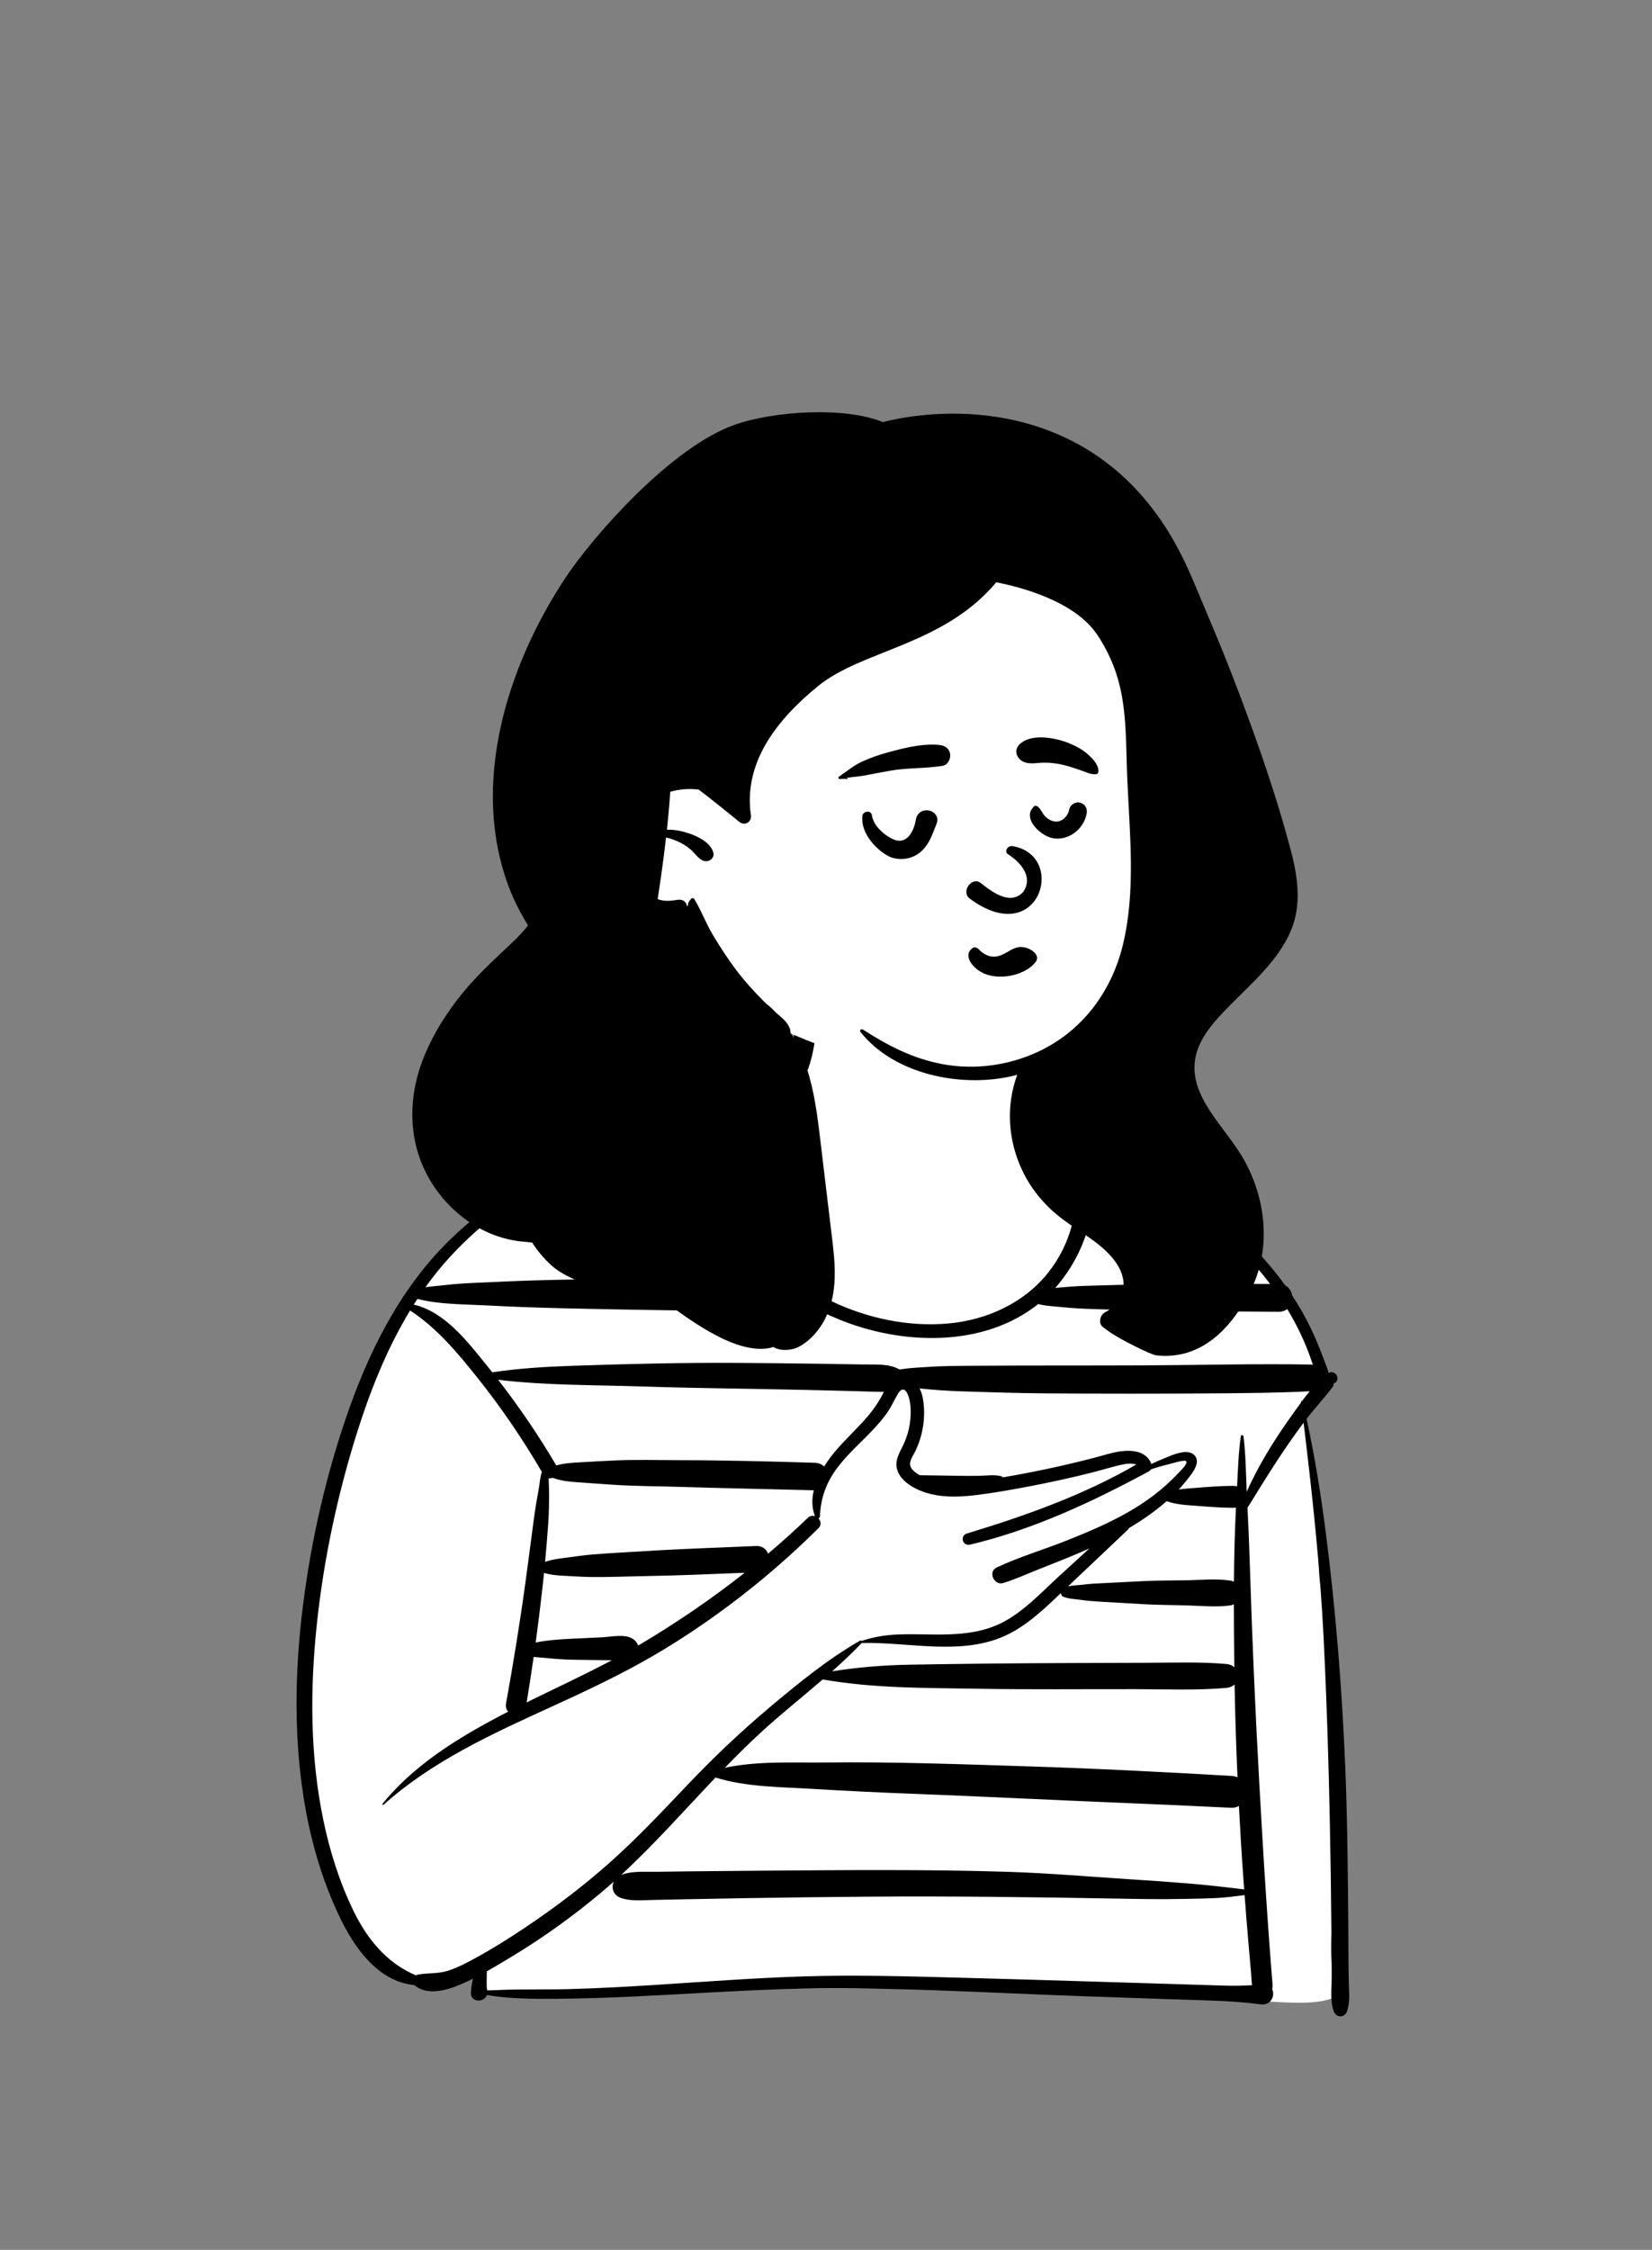 <svg width="72" height="98" viewBox="0 0 72 98" fill="none" xmlns="http://www.w3.org/2000/svg">
<rect x="0" y="0" width="72" height="98" fill="#808080" stroke="none"/>
<path fill-rule="evenodd" clip-rule="evenodd" d="M57.658 69.491C57.233 68.222 57.74 66.757 57.409 65.389C57.295 64.848 57.08 62.837 56.863 61.662C56.742 61.005 57.467 60.8 57.578 60.538C58.361 58.181 52.647 52.635 52.298 52.43C51.776 52.137 51.313 51.884 50.802 51.584C49.312 51.076 47.526 49.662 46.175 50.57C43.835 47.186 44.761 43.016 43.491 42.52C42.221 42.025 38.472 41.023 36.328 42.302C35.043 43.226 35.138 44.816 34.551 46.127C34.207 46.745 34.038 47.639 33.637 48.041C32.276 49.409 30.579 49.645 28.681 49.877C28.536 49.895 28.384 49.513 28.244 49.56C25.043 50.635 21.318 50.949 17.693 56.968C17.181 57.829 15.8 59.21 16.261 60.204C13.218 67.079 10.224 82.552 18.574 86.411C18.841 86.577 20.651 85.687 20.946 85.696C21.438 85.709 20.496 86.87 20.946 86.663C24.254 86.907 42.453 86.278 49.429 86.907C54.226 86.872 57.265 87.689 58.372 86.872C57.929 85.832 57.95 84.718 58.09 83.619C59.109 82.882 57.849 77.688 57.956 76.167C58.91 75.056 58.15 70.887 57.658 69.491Z" fill="white"/>
<path fill-rule="evenodd" clip-rule="evenodd" d="M56.137 61.883C55.679 62.529 55.259 63.195 54.879 63.887C54.683 64.245 54.5 64.609 54.336 64.981C54.301 64.177 54.294 63.364 54.197 62.568C54.19 62.511 54.092 62.483 54.081 62.553C53.974 63.274 53.957 64.014 53.916 64.744C53.87 64.73 53.819 64.722 53.762 64.722C53.213 64.722 52.672 64.766 52.125 64.809C51.879 64.828 51.623 64.843 51.373 64.881C51.574 64.665 51.761 64.436 51.935 64.198C52.111 63.956 52.313 63.576 52.005 63.343C51.666 63.086 50.999 63.422 50.67 63.553C50.504 63.62 50.341 63.692 50.18 63.769C49.977 63.217 49.356 63.143 48.823 63.22C48.443 63.274 48.074 63.4 47.703 63.496C47.233 63.618 46.761 63.733 46.287 63.841C45.434 64.035 44.574 64.205 43.711 64.352C43.688 64.326 43.657 64.306 43.614 64.296C43.319 64.224 42.992 64.279 42.689 64.284C42.377 64.29 42.066 64.289 41.754 64.283C41.197 64.272 40.641 64.268 40.084 64.258C39.925 64.165 39.725 64.031 39.676 63.856C39.614 63.637 39.806 63.394 39.895 63.208C40.236 62.492 40.356 61.691 40.222 60.912C40.198 60.773 40.149 60.621 40.078 60.479C40.688 60.542 41.29 60.585 41.903 60.605C43.128 60.643 44.353 60.684 45.578 60.693C48.028 60.71 50.478 60.711 52.928 60.693C54.314 60.683 55.696 60.671 57.079 60.602C56.967 60.741 56.857 60.883 56.75 61.027C56.728 61.02 56.699 61.032 56.702 61.059C56.703 61.068 56.705 61.077 56.706 61.087C56.51 61.352 56.322 61.621 56.137 61.883M53.413 86.492C52.843 86.475 52.274 86.457 51.705 86.439C50.587 86.405 49.47 86.37 48.352 86.336C46.138 86.267 43.924 86.201 41.71 86.142C39.501 86.083 37.291 86.02 35.082 86.087C32.867 86.154 30.658 86.328 28.448 86.467C27.219 86.544 25.989 86.612 24.758 86.644C23.585 86.674 22.403 86.628 21.232 86.709C21.192 86.428 21.221 86.148 21.217 85.868C21.601 85.652 21.978 85.423 22.351 85.198C23.709 84.377 24.992 83.449 26.203 82.434C26.39 82.278 26.572 82.119 26.753 81.958C26.627 82.225 26.727 82.569 27.088 82.682C27.527 82.819 27.977 82.77 28.434 82.76C28.897 82.749 29.361 82.739 29.824 82.73C30.73 82.711 31.636 82.695 32.542 82.68C34.312 82.651 36.082 82.63 37.852 82.616C41.413 82.588 44.972 82.635 48.533 82.697C49.534 82.715 50.534 82.737 51.535 82.715C52.036 82.704 52.539 82.7 53.039 82.674C53.44 82.653 53.844 82.598 54.244 82.548C54.295 83.226 54.348 83.904 54.407 84.582C54.446 85.029 54.486 85.477 54.525 85.924C54.541 86.109 54.543 86.297 54.569 86.472C54.185 86.493 53.802 86.504 53.413 86.492M53.804 67.342C53.79 67.861 53.783 68.38 53.779 68.9C53.733 68.874 53.681 68.855 53.622 68.847C52.999 68.754 52.333 68.824 51.703 68.835C51.094 68.844 50.483 68.841 49.875 68.869C49.265 68.897 48.656 68.93 48.047 68.961C47.761 68.975 47.478 68.988 47.194 69.026C47 69.051 46.751 69.049 46.544 69.103C47.415 68.283 48.281 67.459 49.15 66.637C49.176 66.612 49.195 66.586 49.208 66.559C49.787 66.217 50.343 65.831 50.847 65.388C51.246 65.538 51.701 65.557 52.125 65.59C52.672 65.633 53.213 65.677 53.762 65.677C53.799 65.677 53.834 65.674 53.867 65.667C53.84 66.225 53.819 66.783 53.804 67.342M31.183 77.426C32.513 77.839 33.954 77.834 35.338 77.917C36.813 78.005 38.286 78.078 39.763 78.134C42.713 78.246 45.66 78.397 48.609 78.517C50.294 78.586 51.978 78.662 53.662 78.744C53.781 78.75 53.895 78.72 53.996 78.666C54.052 79.743 54.118 80.82 54.196 81.896C54.205 82.031 54.216 82.165 54.226 82.3C53.433 82.203 52.647 82.111 51.848 82.045C50.952 81.972 50.056 81.909 49.158 81.852C47.408 81.739 45.656 81.588 43.903 81.533C40.33 81.421 36.749 81.459 33.174 81.484C32.163 81.491 31.152 81.5 30.14 81.512C29.635 81.518 29.129 81.525 28.623 81.532C28.115 81.539 27.569 81.488 27.088 81.66C27.083 81.662 27.079 81.664 27.075 81.666C28.526 80.329 29.827 78.853 31.183 77.426M35.859 73.154C38.082 73.547 40.34 73.52 42.593 73.559C44.898 73.599 47.207 73.573 49.513 73.577C50.822 73.58 52.144 73.636 53.449 73.523C53.603 73.509 53.722 73.453 53.808 73.372C53.831 74.721 53.875 76.069 53.935 77.416C53.85 77.381 53.758 77.36 53.662 77.355C50.715 77.186 47.769 77.033 44.819 76.94C41.871 76.847 38.92 76.736 35.97 76.771C34.531 76.787 33.009 76.698 31.59 77.003C32.129 76.446 32.68 75.899 33.256 75.376C34.097 74.613 34.993 73.898 35.859 73.154M37.557 71.567C37.56 71.563 37.562 71.56 37.564 71.556C37.572 71.562 37.582 71.566 37.595 71.566C39.675 71.52 42.01 72.158 43.956 71.179C44.825 70.742 45.544 70.052 46.242 69.388C46.243 69.393 46.243 69.398 46.244 69.403C46.248 69.457 46.272 69.522 46.328 69.545C46.557 69.643 46.826 69.65 47.073 69.684C47.356 69.725 47.635 69.748 47.921 69.765C48.551 69.802 49.181 69.84 49.812 69.875C50.441 69.91 51.073 69.912 51.703 69.928C52.335 69.943 52.997 70.017 53.622 69.93C53.68 69.922 53.731 69.904 53.776 69.88C53.777 70.666 53.784 71.452 53.792 72.237C53.793 72.365 53.796 72.493 53.797 72.621C53.713 72.546 53.597 72.493 53.449 72.481C52.289 72.381 51.121 72.425 49.957 72.429C48.814 72.433 47.672 72.437 46.529 72.44C44.221 72.448 41.916 72.47 39.609 72.512C38.487 72.533 37.37 72.625 36.264 72.801C36.712 72.405 37.147 71.997 37.557 71.567M19.478 85.856C19.052 85.983 18.629 85.928 18.202 86.014C18.176 86.02 18.152 86.029 18.13 86.043C16.851 85.512 15.999 84.447 15.416 83.254C14.802 81.997 14.378 80.653 14.094 79.29C13.509 76.481 13.508 73.568 13.811 70.726C14.109 67.933 14.698 65.156 15.539 62.471C16.116 60.627 16.852 58.764 17.873 57.083C19.053 57.851 19.967 58.957 20.829 60.037C21.859 61.329 22.787 62.695 23.617 64.115C23.532 64.358 23.518 64.663 23.477 64.881C23.398 65.3 23.326 65.724 23.27 66.147C23.149 67.051 23.034 67.955 22.91 68.859C22.667 70.645 22.376 72.426 22.055 74.201C22.029 74.345 22.07 74.466 22.147 74.558C21.51 74.884 20.881 75.225 20.268 75.594C18.922 76.406 17.663 77.352 16.675 78.565C16.649 78.596 16.689 78.638 16.721 78.61C18.84 76.707 21.473 75.513 24.058 74.333C25.379 73.729 26.694 73.116 27.961 72.411C29.287 71.674 30.551 70.84 31.762 69.937C33.146 68.906 34.448 67.778 35.669 66.569C35.812 66.426 35.778 66.248 35.669 66.135C35.706 66.124 35.735 66.093 35.737 66.041C35.767 65.251 36.011 64.578 36.489 63.939C36.932 63.346 37.498 62.857 38.007 62.32C38.234 62.082 38.45 61.833 38.644 61.568C38.843 61.295 38.964 60.994 39.137 60.709C39.34 60.376 39.512 60.546 39.605 60.848C39.712 61.19 39.705 61.59 39.663 61.941C39.617 62.313 39.501 62.675 39.333 63.011C39.175 63.327 38.993 63.648 39.1 64.01C39.274 64.605 40.022 64.949 40.588 65.083C41.218 65.232 41.878 65.203 42.517 65.126C43.316 65.029 44.112 64.887 44.903 64.736C45.818 64.561 46.728 64.36 47.631 64.132C48.056 64.025 48.477 63.885 48.906 63.796C49.059 63.764 49.342 63.717 49.521 63.794C47.212 65.131 44.696 66.022 42.139 66.798C41.822 66.894 41.952 67.36 42.277 67.283C45.023 66.631 47.607 65.42 50.066 64.094C50.103 64.074 50.135 64.042 50.159 64.005C50.406 63.921 50.658 63.847 50.914 63.787C51.029 63.76 51.618 63.571 51.692 63.643C51.796 63.746 51.435 64.08 51.345 64.177C50.702 64.869 49.938 65.433 49.111 65.9C48.271 66.373 47.378 66.75 46.481 67.106C45.476 67.505 44.414 67.819 43.437 68.277C43.049 68.459 43.322 69.078 43.73 68.952C44.257 68.791 44.769 68.553 45.281 68.351C45.716 68.18 46.151 68.008 46.584 67.831C46.885 67.707 47.185 67.579 47.481 67.446C47.037 67.852 46.593 68.258 46.149 68.664C45.379 69.368 44.648 70.169 43.708 70.663C42.779 71.15 41.719 71.207 40.685 71.197C40.166 71.191 39.649 71.175 39.13 71.196C38.584 71.217 38.098 71.299 37.581 71.466C37.571 71.469 37.564 71.474 37.558 71.481C37.54 71.459 37.51 71.448 37.478 71.467C36.071 72.275 34.788 73.323 33.555 74.36C32.284 75.428 31.087 76.563 29.948 77.763C28.857 78.911 27.774 80.064 26.587 81.12C25.428 82.152 24.19 83.088 22.896 83.955C22.192 84.428 21.469 84.883 20.722 85.289C20.323 85.507 19.917 85.725 19.478 85.856M19.596 54.766C20.1 54.216 20.642 53.706 21.216 53.235C21.469 53.308 21.735 53.328 22.003 53.331C22.412 53.335 22.821 53.351 23.23 53.347C24.017 53.339 24.803 53.315 25.59 53.311C27.2 53.302 28.81 53.302 30.419 53.316C30.63 53.317 30.782 53.23 30.876 53.103C31.202 53.461 31.538 53.812 31.876 54.157C32.426 54.718 33.013 55.252 33.637 55.74C33.515 55.74 33.394 55.742 33.273 55.741C32.716 55.737 32.16 55.734 31.603 55.731C30.486 55.725 29.369 55.72 28.252 55.717C26.031 55.712 23.803 55.73 21.585 55.84C20.969 55.871 20.349 55.883 19.735 55.941C19.403 55.973 19.07 56.01 18.738 56.044C18.67 56.051 18.605 56.06 18.541 56.07C18.866 55.616 19.217 55.179 19.596 54.766M28.491 49.865C28.476 49.874 28.46 49.883 28.445 49.894C28.413 49.918 28.418 49.961 28.456 49.975C28.508 49.995 28.561 50.01 28.617 50.021C28.785 50.258 28.917 50.551 29.009 50.7C29.273 51.127 29.576 51.534 29.885 51.931C29.947 52.011 30.01 52.09 30.073 52.168C28.578 52.165 27.084 52.172 25.59 52.227C24.804 52.256 24.015 52.28 23.23 52.338C22.907 52.361 22.585 52.401 22.263 52.44C23.937 51.264 25.82 50.366 27.771 49.7C27.768 49.702 27.766 49.705 27.763 49.708C27.72 49.754 27.784 49.814 27.832 49.775C28.086 49.571 28.307 49.667 28.491 49.865M36.044 63.687C36.002 63.749 35.96 63.814 35.919 63.88C35.821 63.785 35.684 63.721 35.508 63.716C33.549 63.657 31.592 63.605 29.633 63.603C28.666 63.603 27.692 63.571 26.726 63.618C26.242 63.641 25.757 63.669 25.273 63.696C24.934 63.714 24.575 63.737 24.244 63.833C23.482 62.538 22.636 61.292 21.712 60.102C23.808 60.352 25.94 60.325 28.049 60.394C30.437 60.473 32.827 60.49 35.216 60.545C35.872 60.56 36.527 60.577 37.182 60.594C37.52 60.603 37.859 60.613 38.197 60.623C38.303 60.626 38.412 60.629 38.522 60.626C38.513 60.643 38.505 60.659 38.497 60.676C38.312 61.046 38.081 61.386 37.81 61.703C37.236 62.375 36.542 62.953 36.044 63.687M33.475 67.676C33.403 67.48 33.226 67.329 32.944 67.342C31.34 67.413 29.732 67.462 28.13 67.564C27.349 67.614 26.565 67.648 25.785 67.714C25.384 67.749 24.982 67.812 24.582 67.863C24.308 67.898 24.02 67.938 23.757 68.033C23.808 67.485 23.853 66.937 23.892 66.388C23.923 65.948 23.933 65.503 23.93 65.061C23.929 64.837 23.922 64.612 23.91 64.388C23.934 64.393 23.958 64.395 23.981 64.393C24.022 64.388 24.06 64.383 24.096 64.374C24.465 64.514 24.882 64.545 25.273 64.572C25.736 64.604 26.2 64.638 26.663 64.67C27.649 64.739 28.645 64.734 29.633 64.766C31.578 64.827 33.524 64.863 35.469 64.914C35.379 65.29 35.376 65.676 35.52 66.041C35.42 66.008 35.304 66.023 35.205 66.118C34.645 66.656 34.068 67.175 33.475 67.676M27.815 71.677C27.776 71.571 27.701 71.473 27.612 71.407C27.272 71.152 26.651 71.299 26.243 71.318C25.759 71.341 25.276 71.364 24.792 71.387C24.645 71.394 23.897 71.431 23.347 71.545C23.46 70.711 23.563 69.876 23.656 69.039C23.675 68.863 23.693 68.688 23.711 68.512C23.97 68.593 24.251 68.623 24.518 68.635C24.919 68.654 25.321 68.685 25.722 68.691C26.523 68.703 27.328 68.665 28.13 68.652C29.572 68.629 31.015 68.562 32.457 68.507C31.009 69.648 29.479 70.69 27.884 71.637C27.861 71.651 27.838 71.664 27.815 71.677M23.259 72.172C23.381 72.188 23.502 72.193 23.594 72.202C24.058 72.247 24.515 72.289 24.981 72.295C25.444 72.302 25.906 72.308 26.369 72.315C26.467 72.316 26.565 72.318 26.664 72.319C25.446 72.965 24.191 73.544 22.953 74.154C23.062 73.494 23.164 72.833 23.259 72.172M36.528 57.457C39.303 58.602 42.863 58.706 45.248 56.803C45.485 56.866 45.747 56.887 45.956 56.907C46.426 56.953 46.892 56.995 47.365 57.01C48.285 57.038 49.207 57.08 50.128 57.091C51.992 57.113 53.855 57.123 55.719 57.139C55.878 57.141 56.005 57.094 56.101 57.019C56.289 57.329 56.465 57.648 56.625 57.975C56.859 58.452 57.057 58.944 57.22 59.448C57.185 59.442 57.149 59.438 57.11 59.437C54.661 59.396 52.21 59.464 49.76 59.474C47.31 59.484 44.86 59.474 42.41 59.491C41.732 59.496 41.059 59.496 40.383 59.545C40.031 59.57 39.675 59.581 39.326 59.636C39.287 59.642 39.247 59.648 39.207 59.653C38.74 59.388 38.16 59.444 37.626 59.434C37.013 59.422 36.4 59.413 35.787 59.404C34.582 59.386 33.377 59.374 32.172 59.366C29.78 59.35 27.394 59.409 25.004 59.49C23.814 59.53 22.63 59.599 21.456 59.776C21.377 59.677 21.299 59.578 21.219 59.479C20.387 58.455 19.401 57.144 18.032 56.827C18.085 56.743 18.138 56.661 18.192 56.579C19.14 56.822 20.187 56.809 21.156 56.86C22.272 56.919 23.387 56.959 24.505 56.986C26.728 57.039 28.95 57.072 31.173 57.105C31.79 57.114 32.407 57.124 33.024 57.134C33.357 57.139 33.69 57.145 34.023 57.15C34.209 57.153 34.375 57.153 34.552 57.093C34.716 57.037 34.876 56.954 35.035 56.885C35.09 56.861 35.135 56.825 35.172 56.783C35.608 57.036 36.059 57.263 36.528 57.457M47.372 53.647C47.721 53.741 48.082 53.756 48.451 53.783C48.935 53.819 49.418 53.825 49.904 53.828C50.678 53.833 51.453 53.828 52.227 53.807C52.559 53.798 52.754 53.582 52.811 53.334C52.819 53.34 52.828 53.347 52.836 53.353C53.778 54.107 54.632 54.97 55.355 55.925C53.613 55.93 51.87 55.931 50.128 55.942C49.207 55.948 48.285 55.985 47.365 56.008C46.913 56.019 46.468 56.056 46.018 56.097C46.009 56.098 46 56.099 45.99 56.1C46.038 56.046 46.086 55.992 46.132 55.936C46.669 55.289 47.112 54.492 47.372 53.647M58.7 87.627C58.853 87.216 58.794 86.775 58.785 86.343C58.776 85.9 58.771 85.457 58.77 85.013C58.767 84.147 58.761 83.28 58.751 82.413C58.731 80.66 58.71 78.906 58.639 77.153C58.499 73.689 58.228 70.234 57.787 66.793C57.572 65.121 57.306 63.452 56.945 61.803C56.95 61.796 56.955 61.789 56.96 61.783C57.32 61.316 57.729 60.884 58.082 60.414C58.114 60.372 58.127 60.319 58.127 60.264C58.139 60.258 58.152 60.252 58.166 60.245C58.459 60.082 58.194 59.64 57.901 59.805C57.935 59.786 57.448 58.572 57.396 58.45C57.211 58.011 57.003 57.581 56.768 57.165C56.626 56.914 56.474 56.669 56.315 56.428C56.287 56.248 56.187 56.081 56.015 55.991C55.713 55.571 55.387 55.167 55.04 54.783C53.617 53.208 51.84 51.936 49.898 51.031C49.618 50.9 49.329 50.791 49.041 50.677C48.735 50.555 48.451 50.396 48.149 50.268C47.657 50.06 47.172 50.072 46.69 50.292C46.648 50.311 46.678 50.373 46.72 50.362C47.031 50.283 47.349 50.27 47.66 50.356C47.966 50.44 48.198 50.624 48.464 50.779C48.939 51.054 49.47 51.233 49.957 51.49C50.6 51.83 51.23 52.203 51.831 52.613C51.208 52.645 50.584 52.668 49.96 52.684C49.496 52.696 49.033 52.698 48.57 52.724C48.241 52.743 47.898 52.737 47.569 52.789C47.648 52.259 47.648 51.724 47.549 51.208C47.549 51.207 47.549 51.207 47.549 51.207C47.525 51.083 47.496 50.959 47.46 50.837C47.384 50.577 47.141 50.538 46.964 50.636C46.946 50.624 46.928 50.612 46.911 50.598C46.699 50.431 46.509 50.231 46.343 50.02C45.998 49.584 45.719 49.078 45.508 48.568C45.294 48.052 45.143 47.511 44.995 46.975C44.92 46.706 44.84 46.438 44.764 46.169C44.698 45.935 44.65 45.677 44.529 45.464C44.507 45.424 44.438 45.432 44.428 45.477C44.364 45.744 44.397 46.048 44.409 46.32C44.422 46.622 44.44 46.921 44.481 47.221C44.567 47.843 44.705 48.454 44.927 49.044C45.14 49.611 45.42 50.139 45.801 50.616C46.054 50.933 46.413 51.352 46.83 51.523C46.884 52.118 46.878 52.714 46.733 53.303C46.544 54.073 46.182 54.806 45.684 55.434C44.64 56.75 43.026 57.494 41.341 57.648C39.598 57.806 37.815 57.427 36.249 56.683C34.507 55.854 33.062 54.576 31.764 53.197C31.016 52.402 30.24 51.62 29.547 50.778C29.424 50.629 29.227 50.327 28.994 50.054C29.231 50.052 29.475 50.017 29.685 49.991C30.12 49.937 30.545 49.853 30.97 49.748C31.764 49.552 32.602 49.279 33.296 48.846C34.765 47.932 35.338 46.773 35.534 45.175C35.596 44.67 34.697 44.547 34.614 45.054C34.485 45.833 34.29 46.212 34.034 46.96C33.788 47.679 33.432 47.947 32.751 48.343C32.111 48.715 31.384 48.931 30.68 49.155C30.289 49.279 29.894 49.391 29.5 49.505C29.25 49.578 28.952 49.641 28.698 49.753C28.565 49.639 28.427 49.554 28.287 49.522C28.298 49.505 28.284 49.479 28.259 49.484C28.218 49.492 28.177 49.501 28.136 49.509C28.095 49.512 28.054 49.52 28.013 49.534C25.559 50.05 23.202 51.15 21.204 52.648C21.103 52.689 21.005 52.739 20.913 52.802C20.865 52.835 20.833 52.886 20.824 52.94C20.524 53.178 20.232 53.425 19.951 53.681C17.682 55.743 16.245 58.485 15.238 61.305C14.247 64.084 13.576 66.998 13.207 69.915C12.831 72.889 12.788 75.924 13.333 78.882C13.626 80.469 14.1 82.03 14.8 83.494C15.429 84.809 16.452 86.308 18.059 86.468C18.064 86.473 18.069 86.478 18.075 86.483C18.705 86.987 19.644 86.639 20.303 86.337C20.408 86.29 20.512 86.239 20.615 86.188C20.56 86.392 20.536 86.605 20.524 86.805C20.501 87.221 21.104 87.245 21.218 86.9C22.196 87.067 23.206 87.069 24.195 87.064C25.301 87.058 26.405 87.021 27.509 86.97C29.7 86.87 31.888 86.716 34.08 86.647C38.518 86.506 42.969 86.807 47.403 86.959C48.647 87.002 49.892 87.044 51.136 87.087C52.407 87.131 53.676 87.139 54.937 87.306C55.401 87.367 55.578 86.926 55.448 86.651C55.48 86.466 55.448 86.264 55.43 86.046C55.397 85.64 55.365 85.233 55.336 84.826C55.278 84.033 55.222 83.239 55.17 82.446C55.063 80.837 54.971 79.228 54.881 77.619C54.703 74.419 54.567 71.217 54.467 68.015C54.443 67.234 54.411 66.453 54.37 65.673C54.418 65.599 54.466 65.525 54.512 65.45C54.666 65.201 54.818 64.949 54.974 64.701C55.287 64.202 55.602 63.707 55.931 63.219C56.215 62.797 56.508 62.382 56.815 61.975C57.195 65.096 57.533 68.22 57.689 71.361C57.86 74.82 57.95 78.285 58 81.748C58.013 82.716 58.023 83.683 58.033 84.651C58.039 85.154 58.044 85.658 58.04 86.162C58.036 86.644 57.961 87.171 58.137 87.627C58.24 87.893 58.598 87.897 58.7 87.627Z" fill="black"/>
<path fill-rule="evenodd" clip-rule="evenodd" d="M51.284 32.586C51.039 28.766 49.739 24.434 45.91 22.559C37.471 19.331 26.374 27.46 25.787 35.764C25.582 38.607 27.238 41.713 30.264 42.503C30.937 43.353 31.955 43.872 32.959 44.322C44.922 50.237 52.649 45.429 51.284 32.586V32.586Z" fill="white"/>
<path fill-rule="evenodd" clip-rule="evenodd" d="M54.009 30.21C53.586 29.091 53.14 27.98 52.67 26.878C52.212 25.806 51.799 24.71 51.231 23.689C47.837 17.588 41.666 17.588 38.476 18.385C36.821 17.706 33.723 17.897 32 18.51C29.211 19.503 25.812 23.406 24.65 25.16C22.084 29.032 20.482 34.186 22.187 38.661C22.41 39.246 22.694 39.787 23.014 40.309C22.812 40.569 22.58 40.816 22.323 41.058C21.56 41.778 20.796 42.474 20.136 43.286C19.481 44.093 18.938 44.952 18.533 45.898C17.77 47.682 17.733 49.702 18.742 51.405C19.619 52.886 21.174 53.989 22.925 54.094C23.015 54.106 23.105 54.117 23.195 54.126C23.427 54.49 23.71 54.826 24.033 55.118C25.022 56.015 27.38 56.475 28.725 56.504C28.794 56.557 28.864 56.61 28.933 56.662C29.756 57.279 30.62 57.902 31.564 58.341C32.204 58.639 33.044 58.888 33.711 58.673C34.014 58.866 34.511 58.825 34.811 58.667C35.305 58.408 35.706 57.941 35.951 57.463C36.543 56.303 36.401 55.034 36.248 53.794C36.081 52.425 35.92 51.056 35.756 49.687C35.628 48.616 35.494 47.528 35.152 46.497C34.976 45.962 34.744 45.449 34.445 44.966C34.453 44.926 34.452 44.885 34.439 44.847C34.341 44.544 34.139 44.385 33.899 44.178C33.868 44.152 33.837 44.125 33.807 44.097C33.687 43.967 33.559 43.846 33.422 43.743C33.369 43.693 33.317 43.641 33.264 43.589C32.831 43.156 32.421 42.701 32.057 42.214C31.704 41.741 31.385 41.247 31.081 40.744C30.772 40.232 30.568 39.668 30.26 39.16C30.234 39.116 30.167 39.108 30.129 39.144C30.034 39.238 29.973 39.342 29.984 39.452L29.937 39.459C29.919 39.293 29.758 39.158 29.54 39.194C29.214 39.248 28.946 39.269 28.664 39.165C28.713 38.852 28.759 38.537 28.804 38.222C28.887 37.642 28.963 37.061 29.029 36.479C29.188 36.515 29.346 36.568 29.501 36.634C29.721 36.728 29.93 36.854 30.107 37.01C30.283 37.163 30.404 37.37 30.618 37.477C30.864 37.599 31.161 37.397 31.089 37.132C30.943 36.596 30.114 36.289 29.602 36.187C29.426 36.152 29.246 36.138 29.067 36.141C29.107 35.768 29.143 35.394 29.173 35.02C29.187 34.843 29.2 34.667 29.212 34.489C29.61 34.374 30.037 34.34 30.451 34.394C30.588 34.498 30.725 34.6 30.857 34.704C31.276 35.035 31.694 35.367 32.106 35.705C32.144 35.735 32.181 35.765 32.218 35.796C32.463 35.997 32.768 35.798 32.727 35.514C32.391 33.183 33.888 31.33 35.642 29.894C37.583 28.304 41.112 28.119 43.42 25.364C44.484 25.571 46.857 26.183 47.837 27.671C49.208 29.755 49.029 31.623 49.134 33.987C49.238 36.354 49.504 38.822 48.94 41.155C48.42 43.307 47.011 45.145 44.827 45.99C44.773 46.011 44.718 46.031 44.663 46.051C43.533 46.457 42.3 46.572 41.112 46.358C39.797 46.121 38.699 45.547 37.604 44.842C37.541 44.802 37.449 44.884 37.497 44.944C38.939 46.766 41.772 47.374 44.019 46.894C44.124 46.871 44.229 46.846 44.332 46.819C43.83 48.197 43.931 49.709 44.586 51.05C44.98 51.857 45.58 52.556 46.312 53.106C47.118 53.713 48.118 54.203 48.677 55.055C49.19 55.836 49.038 56.713 48.16 57.164C47.939 57.278 47.854 57.647 48.074 57.809C48.157 57.871 48.241 57.933 48.327 57.995C48.818 58.348 50.167 59.011 50.385 59.036C52.325 59.255 53.629 57.898 54.465 56.297C55.447 54.417 55.191 52.127 54.11 50.337C53.243 48.901 51.534 47.486 52.214 45.669C52.456 45.02 52.951 44.466 53.433 43.966C53.982 43.397 54.572 42.864 55.099 42.274C55.622 41.689 56.086 41.052 56.345 40.318C56.723 39.244 56.535 38.083 56.251 37.011C55.642 34.711 54.851 32.441 54.009 30.21Z" fill="black"/>
<path fill-rule="evenodd" clip-rule="evenodd" d="M45.135 41.904C44.931 42.174 44.56 42.38 44.145 42.478C43.749 42.572 43.312 42.569 42.934 42.424L42.902 42.411C42.62 42.293 42.349 42.055 42.246 41.807C42.205 41.708 42.192 41.608 42.22 41.514C42.245 41.43 42.304 41.352 42.402 41.286C42.433 41.265 42.474 41.263 42.514 41.27C42.563 41.279 42.611 41.302 42.64 41.333C42.801 41.506 43.036 41.674 43.313 41.671C43.527 41.669 43.702 41.584 43.871 41.488L43.99 41.42C44.105 41.354 44.221 41.292 44.353 41.264C44.589 41.213 44.875 41.305 45.049 41.458C45.125 41.525 45.181 41.603 45.196 41.687C45.208 41.758 45.191 41.832 45.135 41.904ZM43.909 37.196C44.377 37.483 45.091 38.151 44.587 38.861C43.994 39.486 43.14 38.769 42.719 38.444C42.329 38.193 41.89 38.84 42.252 39.133C45.294 41.398 46.528 37.271 44.146 36.859C43.884 36.814 43.786 37.108 43.909 37.196ZM38.623 32.794L38.758 32.757L38.895 32.72L38.988 32.695C39.625 32.528 40.329 32.38 40.961 32.452C41.191 32.478 41.378 32.609 41.411 32.852C41.439 33.057 41.307 33.321 41.083 33.358C40.34 33.478 39.58 33.439 38.834 33.564C38.463 33.626 38.094 33.703 37.724 33.772C37.443 33.825 37.152 33.843 36.868 33.886L36.933 33.895C36.956 33.898 36.95 33.937 36.928 33.935C36.834 33.926 36.741 33.924 36.647 33.931L36.607 33.934C36.545 33.943 36.509 33.869 36.564 33.832C36.91 33.596 37.203 33.34 37.59 33.166C37.925 33.016 38.27 32.892 38.623 32.794ZM44.427 32.432C44.917 31.934 45.959 32.126 46.542 32.354C46.875 32.484 47.192 32.648 47.455 32.895L47.481 32.919L47.521 32.957C47.699 33.132 47.897 33.373 47.869 33.626C47.864 33.664 47.843 33.708 47.8 33.716C47.567 33.758 47.337 33.634 47.122 33.559L46.979 33.51C46.764 33.436 46.548 33.366 46.327 33.315C46.052 33.252 45.772 33.216 45.49 33.22C45.204 33.224 44.898 33.304 44.626 33.191C44.323 33.064 44.166 32.698 44.427 32.432ZM39.584 36.451C39.459 36.58 39.294 36.652 39.083 36.609C38.918 36.575 38.603 36.408 38.352 36.151C38.18 35.975 38.036 35.755 37.997 35.501C37.988 35.441 37.957 35.404 37.916 35.38C37.884 35.361 37.841 35.351 37.794 35.356C37.755 35.36 37.713 35.374 37.681 35.394C37.619 35.43 37.594 35.481 37.589 35.52C37.539 35.891 37.682 36.258 37.904 36.569C38.203 36.987 38.644 37.294 38.902 37.366C39.345 37.489 39.811 37.391 40.155 37.081C40.43 36.834 40.571 36.511 40.702 36.179L40.727 36.115C40.756 36.039 40.786 35.965 40.816 35.891C40.879 35.743 40.859 35.614 40.799 35.515C40.732 35.404 40.609 35.326 40.472 35.302C40.346 35.28 40.211 35.304 40.104 35.382C40.014 35.448 39.941 35.552 39.915 35.705C39.873 35.955 39.775 36.242 39.603 36.431L39.584 36.451ZM47.174 35.004C47.071 34.95 46.99 34.934 46.876 34.968C46.813 34.988 46.75 35.024 46.701 35.074C46.653 35.122 46.618 35.183 46.604 35.25C46.571 35.416 46.48 35.572 46.352 35.673C46.241 35.76 46.102 35.806 45.948 35.78C45.782 35.752 45.623 35.645 45.514 35.518C45.484 35.483 45.459 35.444 45.435 35.404L45.421 35.38C45.367 35.291 45.315 35.208 45.24 35.142C45.212 35.117 45.17 35.1 45.129 35.1C45.112 35.1 45.095 35.103 45.079 35.108C44.914 35.275 44.882 35.402 44.887 35.528C44.893 35.659 44.944 35.793 45.028 35.917C45.224 36.209 45.596 36.449 45.847 36.503C46.191 36.578 46.532 36.488 46.806 36.295C47.087 36.097 47.296 35.788 47.361 35.441C47.377 35.357 47.37 35.266 47.338 35.188C47.307 35.111 47.254 35.046 47.174 35.004Z" fill="black"/>
</svg>
